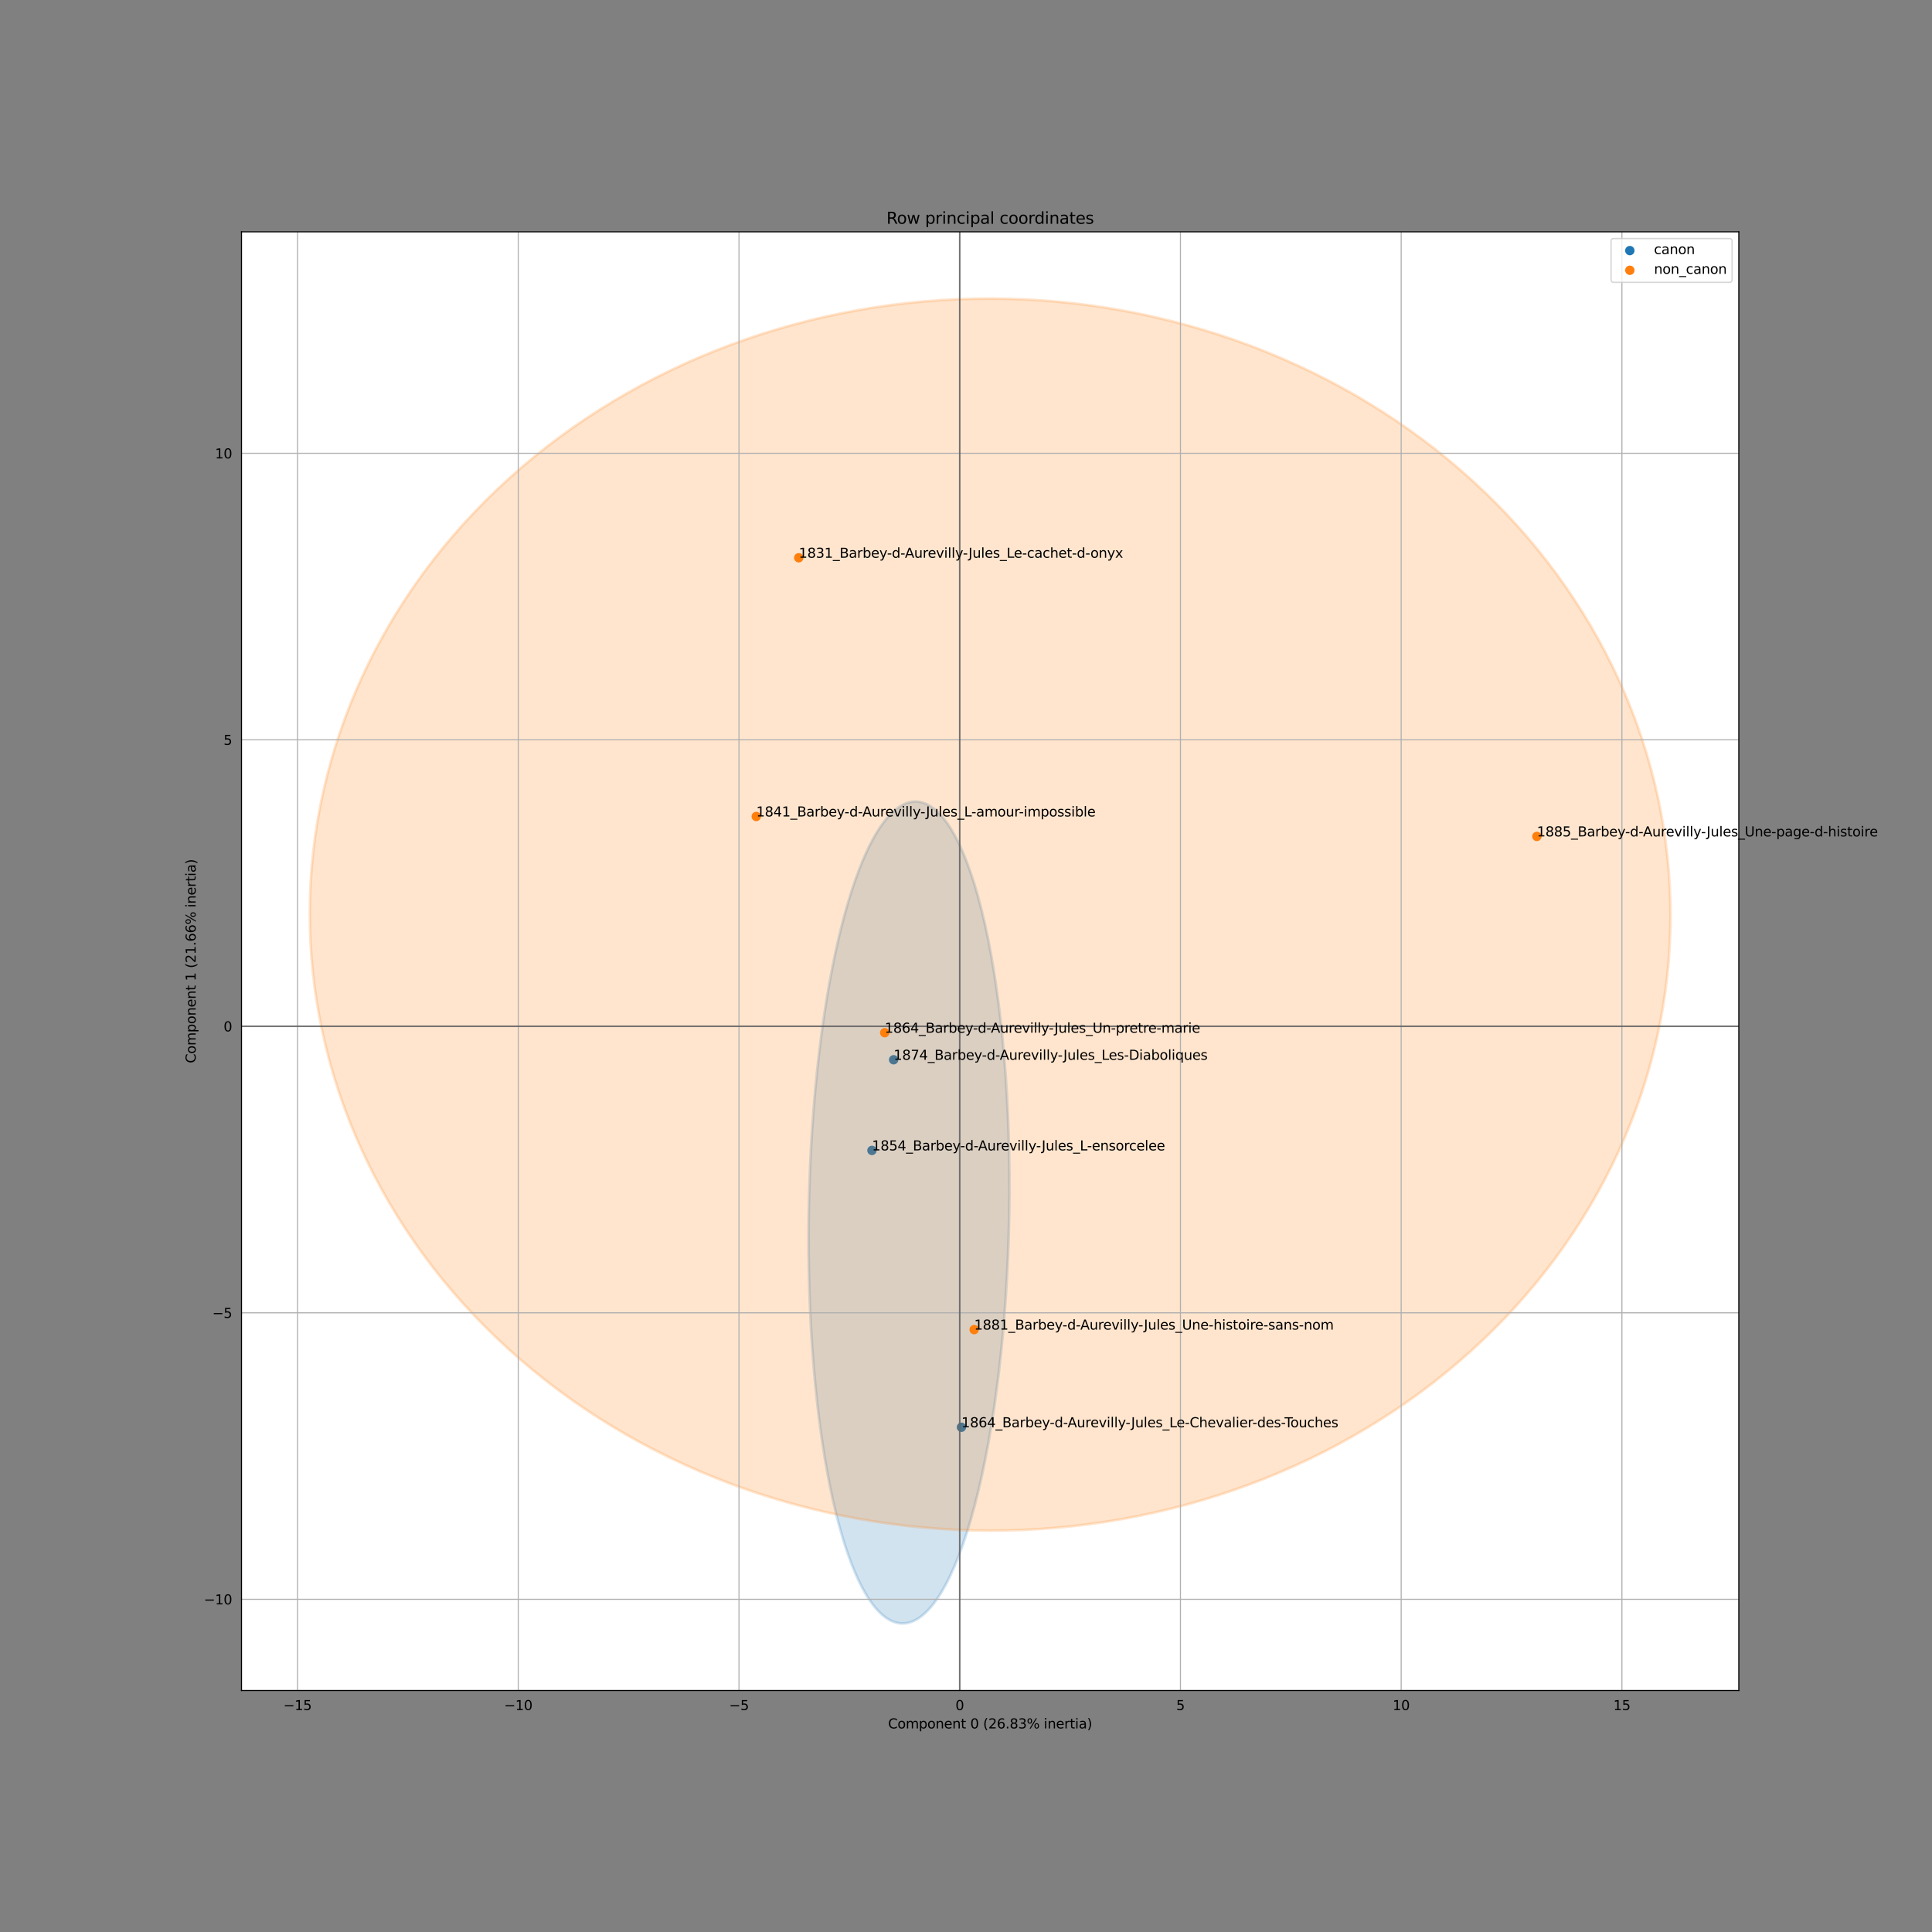 <?xml version="1.0" encoding="utf-8" standalone="no"?>
<!DOCTYPE svg PUBLIC "-//W3C//DTD SVG 1.1//EN"
  "http://www.w3.org/Graphics/SVG/1.1/DTD/svg11.dtd">
<svg xmlns:xlink="http://www.w3.org/1999/xlink" width="1440pt" height="1440pt" viewBox="0 0 1440 1440" xmlns="http://www.w3.org/2000/svg" version="1.1">
 <rect x="0" y="0" width="1440" height="1440" fill="#808080" stroke="none"/>
 <defs>
  <style type="text/css">*{stroke-linejoin: round; stroke-linecap: butt}</style>
 </defs>
 <g id="figure_1">
  <g id="patch_1">
   <path d="M 0 1440 
L 1440 1440 
L 1440 0 
L 0 0 
L 0 1440 
z
" style="fill: none"/>
  </g>
  <g id="axes_1">
   <g id="patch_2">
    <path d="M 180 1260 
L 1296 1260 
L 1296 172.8 
L 180 172.8 
z
" style="fill: #ffffff"/>
   </g>
   <g id="PathCollection_1">
    <defs>
     <path id="me3f68c3629" d="M 0 3 
C 0.796 3 1.559 2.684 2.121 2.121 
C 2.684 1.559 3 0.796 3 0 
C 3 -0.796 2.684 -1.559 2.121 -2.121 
C 1.559 -2.684 0.796 -3 0 -3 
C -0.796 -3 -1.559 -2.684 -2.121 -2.121 
C -2.684 -1.559 -3 -0.796 -3 0 
C -3 0.796 -2.684 1.559 -2.121 2.121 
C -1.559 2.684 -0.796 3 0 3 
z
" style="stroke: #1f77b4"/>
    </defs>
    <g clip-path="url(#p5970fc80a0)">
     <use xlink:href="#me3f68c3629" x="716.589" y="1063.79" style="fill: #1f77b4; stroke: #1f77b4"/>
     <use xlink:href="#me3f68c3629" x="649.901" y="857.461" style="fill: #1f77b4; stroke: #1f77b4"/>
     <use xlink:href="#me3f68c3629" x="666.056" y="789.884" style="fill: #1f77b4; stroke: #1f77b4"/>
    </g>
   </g>
   <g id="patch_3">
    <path d="M 672.197 1210.002 
C 692.001 1210.582 711.557 1178.865 726.559 1121.837 
C 741.56 1064.808 750.781 987.125 752.192 905.896 
C 753.602 824.667 747.087 746.523 734.081 688.676 
C 721.074 630.828 702.638 598 682.834 597.421 
C 663.029 596.841 643.473 628.558 628.472 685.586 
C 613.47 742.614 604.249 820.298 602.838 901.527 
C 601.428 982.756 607.943 1060.9 620.95 1118.747 
C 633.956 1176.595 652.392 1209.423 672.197 1210.002 
z
" clip-path="url(#p5970fc80a0)" style="fill: #1f77b4; opacity: 0.2; stroke: #1f77b4; stroke-width: 2; stroke-linejoin: miter"/>
   </g>
   <g id="PathCollection_2">
    <defs>
     <path id="m223d1b4b76" d="M 0 3 
C 0.796 3 1.559 2.684 2.121 2.121 
C 2.684 1.559 3 0.796 3 0 
C 3 -0.796 2.684 -1.559 2.121 -2.121 
C 1.559 -2.684 0.796 -3 0 -3 
C -0.796 -3 -1.559 -2.684 -2.121 -2.121 
C -2.684 -1.559 -3 -0.796 -3 0 
C -3 0.796 -2.684 1.559 -2.121 2.121 
C -1.559 2.684 -0.796 3 0 3 
z
" style="stroke: #ff7f0e"/>
    </defs>
    <g clip-path="url(#p5970fc80a0)">
     <use xlink:href="#m223d1b4b76" x="563.663" y="608.558" style="fill: #ff7f0e; stroke: #ff7f0e"/>
     <use xlink:href="#m223d1b4b76" x="726.087" y="991.011" style="fill: #ff7f0e; stroke: #ff7f0e"/>
     <use xlink:href="#m223d1b4b76" x="1145.501" y="623.417" style="fill: #ff7f0e; stroke: #ff7f0e"/>
     <use xlink:href="#m223d1b4b76" x="659.409" y="769.728" style="fill: #ff7f0e; stroke: #ff7f0e"/>
     <use xlink:href="#m223d1b4b76" x="595.339" y="415.719" style="fill: #ff7f0e; stroke: #ff7f0e"/>
    </g>
   </g>
   <g id="patch_4">
    <path d="M 737.332 1140.825 
C 871.815 1141.155 1000.879 1093.094 1096.098 1007.226 
C 1191.318 921.358 1244.918 804.695 1245.096 682.93 
C 1245.273 561.165 1192.012 444.239 1097.043 357.905 
C 1002.074 271.571 873.151 222.877 738.668 222.548 
C 604.185 222.218 475.121 270.28 379.902 356.148 
C 284.682 442.015 231.082 558.679 230.904 680.444 
C 230.727 802.209 283.988 919.134 378.957 1005.468 
C 473.926 1091.802 602.849 1140.496 737.332 1140.825 
z
" clip-path="url(#p5970fc80a0)" style="fill: #ff7f0e; opacity: 0.2; stroke: #ff7f0e; stroke-width: 2; stroke-linejoin: miter"/>
   </g>
   <g id="matplotlib.axis_1">
    <g id="xtick_1">
     <g id="line2d_1">
      <path d="M 221.759 1260 
L 221.759 172.8 
" clip-path="url(#p5970fc80a0)" style="fill: none; stroke: #b0b0b0; stroke-width: 0.8; stroke-linecap: square"/>
     </g>
     <g id="text_1">
      <!-- −15 -->
      <g transform="translate(211.206 1274.598)scale(0.1 -0.1)">
       <defs>
        <path id="DejaVuSans-2212" d="M 678 2272 
L 4684 2272 
L 4684 1741 
L 678 1741 
L 678 2272 
z
" transform="scale(0.016)"/>
        <path id="DejaVuSans-31" d="M 794 531 
L 1825 531 
L 1825 4091 
L 703 3866 
L 703 4441 
L 1819 4666 
L 2450 4666 
L 2450 531 
L 3481 531 
L 3481 0 
L 794 0 
L 794 531 
z
" transform="scale(0.016)"/>
        <path id="DejaVuSans-35" d="M 691 4666 
L 3169 4666 
L 3169 4134 
L 1269 4134 
L 1269 2991 
Q 1406 3038 1543 3061 
Q 1681 3084 1819 3084 
Q 2600 3084 3056 2656 
Q 3513 2228 3513 1497 
Q 3513 744 3044 326 
Q 2575 -91 1722 -91 
Q 1428 -91 1123 -41 
Q 819 9 494 109 
L 494 744 
Q 775 591 1075 516 
Q 1375 441 1709 441 
Q 2250 441 2565 725 
Q 2881 1009 2881 1497 
Q 2881 1984 2565 2268 
Q 2250 2553 1709 2553 
Q 1456 2553 1204 2497 
Q 953 2441 691 2322 
L 691 4666 
z
" transform="scale(0.016)"/>
       </defs>
       <use xlink:href="#DejaVuSans-2212"/>
       <use xlink:href="#DejaVuSans-31" x="83.789"/>
       <use xlink:href="#DejaVuSans-35" x="147.412"/>
      </g>
     </g>
    </g>
    <g id="xtick_2">
     <g id="line2d_2">
      <path d="M 386.278 1260 
L 386.278 172.8 
" clip-path="url(#p5970fc80a0)" style="fill: none; stroke: #b0b0b0; stroke-width: 0.8; stroke-linecap: square"/>
     </g>
     <g id="text_2">
      <!-- −10 -->
      <g transform="translate(375.726 1274.598)scale(0.1 -0.1)">
       <defs>
        <path id="DejaVuSans-30" d="M 2034 4250 
Q 1547 4250 1301 3770 
Q 1056 3291 1056 2328 
Q 1056 1369 1301 889 
Q 1547 409 2034 409 
Q 2525 409 2770 889 
Q 3016 1369 3016 2328 
Q 3016 3291 2770 3770 
Q 2525 4250 2034 4250 
z
M 2034 4750 
Q 2819 4750 3233 4129 
Q 3647 3509 3647 2328 
Q 3647 1150 3233 529 
Q 2819 -91 2034 -91 
Q 1250 -91 836 529 
Q 422 1150 422 2328 
Q 422 3509 836 4129 
Q 1250 4750 2034 4750 
z
" transform="scale(0.016)"/>
       </defs>
       <use xlink:href="#DejaVuSans-2212"/>
       <use xlink:href="#DejaVuSans-31" x="83.789"/>
       <use xlink:href="#DejaVuSans-30" x="147.412"/>
      </g>
     </g>
    </g>
    <g id="xtick_3">
     <g id="line2d_3">
      <path d="M 550.798 1260 
L 550.798 172.8 
" clip-path="url(#p5970fc80a0)" style="fill: none; stroke: #b0b0b0; stroke-width: 0.8; stroke-linecap: square"/>
     </g>
     <g id="text_3">
      <!-- −5 -->
      <g transform="translate(543.427 1274.598)scale(0.1 -0.1)">
       <use xlink:href="#DejaVuSans-2212"/>
       <use xlink:href="#DejaVuSans-35" x="83.789"/>
      </g>
     </g>
    </g>
    <g id="xtick_4">
     <g id="line2d_4">
      <path d="M 715.318 1260 
L 715.318 172.8 
" clip-path="url(#p5970fc80a0)" style="fill: none; stroke: #b0b0b0; stroke-width: 0.8; stroke-linecap: square"/>
     </g>
     <g id="text_4">
      <!-- 0 -->
      <g transform="translate(712.137 1274.598)scale(0.1 -0.1)">
       <use xlink:href="#DejaVuSans-30"/>
      </g>
     </g>
    </g>
    <g id="xtick_5">
     <g id="line2d_5">
      <path d="M 879.838 1260 
L 879.838 172.8 
" clip-path="url(#p5970fc80a0)" style="fill: none; stroke: #b0b0b0; stroke-width: 0.8; stroke-linecap: square"/>
     </g>
     <g id="text_5">
      <!-- 5 -->
      <g transform="translate(876.657 1274.598)scale(0.1 -0.1)">
       <use xlink:href="#DejaVuSans-35"/>
      </g>
     </g>
    </g>
    <g id="xtick_6">
     <g id="line2d_6">
      <path d="M 1044.358 1260 
L 1044.358 172.8 
" clip-path="url(#p5970fc80a0)" style="fill: none; stroke: #b0b0b0; stroke-width: 0.8; stroke-linecap: square"/>
     </g>
     <g id="text_6">
      <!-- 10 -->
      <g transform="translate(1037.995 1274.598)scale(0.1 -0.1)">
       <use xlink:href="#DejaVuSans-31"/>
       <use xlink:href="#DejaVuSans-30" x="63.623"/>
      </g>
     </g>
    </g>
    <g id="xtick_7">
     <g id="line2d_7">
      <path d="M 1208.878 1260 
L 1208.878 172.8 
" clip-path="url(#p5970fc80a0)" style="fill: none; stroke: #b0b0b0; stroke-width: 0.8; stroke-linecap: square"/>
     </g>
     <g id="text_7">
      <!-- 15 -->
      <g transform="translate(1202.515 1274.598)scale(0.1 -0.1)">
       <use xlink:href="#DejaVuSans-31"/>
       <use xlink:href="#DejaVuSans-35" x="63.623"/>
      </g>
     </g>
    </g>
    <g id="text_8">
     <!-- Component 0 (26.83% inertia) -->
     <g transform="translate(661.953 1288.277)scale(0.1 -0.1)">
      <defs>
       <path id="DejaVuSans-43" d="M 4122 4306 
L 4122 3641 
Q 3803 3938 3442 4084 
Q 3081 4231 2675 4231 
Q 1875 4231 1450 3742 
Q 1025 3253 1025 2328 
Q 1025 1406 1450 917 
Q 1875 428 2675 428 
Q 3081 428 3442 575 
Q 3803 722 4122 1019 
L 4122 359 
Q 3791 134 3420 21 
Q 3050 -91 2638 -91 
Q 1578 -91 968 557 
Q 359 1206 359 2328 
Q 359 3453 968 4101 
Q 1578 4750 2638 4750 
Q 3056 4750 3426 4639 
Q 3797 4528 4122 4306 
z
" transform="scale(0.016)"/>
       <path id="DejaVuSans-6f" d="M 1959 3097 
Q 1497 3097 1228 2736 
Q 959 2375 959 1747 
Q 959 1119 1226 758 
Q 1494 397 1959 397 
Q 2419 397 2687 759 
Q 2956 1122 2956 1747 
Q 2956 2369 2687 2733 
Q 2419 3097 1959 3097 
z
M 1959 3584 
Q 2709 3584 3137 3096 
Q 3566 2609 3566 1747 
Q 3566 888 3137 398 
Q 2709 -91 1959 -91 
Q 1206 -91 779 398 
Q 353 888 353 1747 
Q 353 2609 779 3096 
Q 1206 3584 1959 3584 
z
" transform="scale(0.016)"/>
       <path id="DejaVuSans-6d" d="M 3328 2828 
Q 3544 3216 3844 3400 
Q 4144 3584 4550 3584 
Q 5097 3584 5394 3201 
Q 5691 2819 5691 2113 
L 5691 0 
L 5113 0 
L 5113 2094 
Q 5113 2597 4934 2840 
Q 4756 3084 4391 3084 
Q 3944 3084 3684 2787 
Q 3425 2491 3425 1978 
L 3425 0 
L 2847 0 
L 2847 2094 
Q 2847 2600 2669 2842 
Q 2491 3084 2119 3084 
Q 1678 3084 1418 2786 
Q 1159 2488 1159 1978 
L 1159 0 
L 581 0 
L 581 3500 
L 1159 3500 
L 1159 2956 
Q 1356 3278 1631 3431 
Q 1906 3584 2284 3584 
Q 2666 3584 2933 3390 
Q 3200 3197 3328 2828 
z
" transform="scale(0.016)"/>
       <path id="DejaVuSans-70" d="M 1159 525 
L 1159 -1331 
L 581 -1331 
L 581 3500 
L 1159 3500 
L 1159 2969 
Q 1341 3281 1617 3432 
Q 1894 3584 2278 3584 
Q 2916 3584 3314 3078 
Q 3713 2572 3713 1747 
Q 3713 922 3314 415 
Q 2916 -91 2278 -91 
Q 1894 -91 1617 61 
Q 1341 213 1159 525 
z
M 3116 1747 
Q 3116 2381 2855 2742 
Q 2594 3103 2138 3103 
Q 1681 3103 1420 2742 
Q 1159 2381 1159 1747 
Q 1159 1113 1420 752 
Q 1681 391 2138 391 
Q 2594 391 2855 752 
Q 3116 1113 3116 1747 
z
" transform="scale(0.016)"/>
       <path id="DejaVuSans-6e" d="M 3513 2113 
L 3513 0 
L 2938 0 
L 2938 2094 
Q 2938 2591 2744 2837 
Q 2550 3084 2163 3084 
Q 1697 3084 1428 2787 
Q 1159 2491 1159 1978 
L 1159 0 
L 581 0 
L 581 3500 
L 1159 3500 
L 1159 2956 
Q 1366 3272 1645 3428 
Q 1925 3584 2291 3584 
Q 2894 3584 3203 3211 
Q 3513 2838 3513 2113 
z
" transform="scale(0.016)"/>
       <path id="DejaVuSans-65" d="M 3597 1894 
L 3597 1613 
L 953 1613 
Q 991 1019 1311 708 
Q 1631 397 2203 397 
Q 2534 397 2845 478 
Q 3156 559 3463 722 
L 3463 178 
Q 3153 47 2828 -22 
Q 2503 -91 2169 -91 
Q 1331 -91 842 396 
Q 353 884 353 1716 
Q 353 2575 817 3079 
Q 1281 3584 2069 3584 
Q 2775 3584 3186 3129 
Q 3597 2675 3597 1894 
z
M 3022 2063 
Q 3016 2534 2758 2815 
Q 2500 3097 2075 3097 
Q 1594 3097 1305 2825 
Q 1016 2553 972 2059 
L 3022 2063 
z
" transform="scale(0.016)"/>
       <path id="DejaVuSans-74" d="M 1172 4494 
L 1172 3500 
L 2356 3500 
L 2356 3053 
L 1172 3053 
L 1172 1153 
Q 1172 725 1289 603 
Q 1406 481 1766 481 
L 2356 481 
L 2356 0 
L 1766 0 
Q 1100 0 847 248 
Q 594 497 594 1153 
L 594 3053 
L 172 3053 
L 172 3500 
L 594 3500 
L 594 4494 
L 1172 4494 
z
" transform="scale(0.016)"/>
       <path id="DejaVuSans-20" transform="scale(0.016)"/>
       <path id="DejaVuSans-28" d="M 1984 4856 
Q 1566 4138 1362 3434 
Q 1159 2731 1159 2009 
Q 1159 1288 1364 580 
Q 1569 -128 1984 -844 
L 1484 -844 
Q 1016 -109 783 600 
Q 550 1309 550 2009 
Q 550 2706 781 3412 
Q 1013 4119 1484 4856 
L 1984 4856 
z
" transform="scale(0.016)"/>
       <path id="DejaVuSans-32" d="M 1228 531 
L 3431 531 
L 3431 0 
L 469 0 
L 469 531 
Q 828 903 1448 1529 
Q 2069 2156 2228 2338 
Q 2531 2678 2651 2914 
Q 2772 3150 2772 3378 
Q 2772 3750 2511 3984 
Q 2250 4219 1831 4219 
Q 1534 4219 1204 4116 
Q 875 4013 500 3803 
L 500 4441 
Q 881 4594 1212 4672 
Q 1544 4750 1819 4750 
Q 2544 4750 2975 4387 
Q 3406 4025 3406 3419 
Q 3406 3131 3298 2873 
Q 3191 2616 2906 2266 
Q 2828 2175 2409 1742 
Q 1991 1309 1228 531 
z
" transform="scale(0.016)"/>
       <path id="DejaVuSans-36" d="M 2113 2584 
Q 1688 2584 1439 2293 
Q 1191 2003 1191 1497 
Q 1191 994 1439 701 
Q 1688 409 2113 409 
Q 2538 409 2786 701 
Q 3034 994 3034 1497 
Q 3034 2003 2786 2293 
Q 2538 2584 2113 2584 
z
M 3366 4563 
L 3366 3988 
Q 3128 4100 2886 4159 
Q 2644 4219 2406 4219 
Q 1781 4219 1451 3797 
Q 1122 3375 1075 2522 
Q 1259 2794 1537 2939 
Q 1816 3084 2150 3084 
Q 2853 3084 3261 2657 
Q 3669 2231 3669 1497 
Q 3669 778 3244 343 
Q 2819 -91 2113 -91 
Q 1303 -91 875 529 
Q 447 1150 447 2328 
Q 447 3434 972 4092 
Q 1497 4750 2381 4750 
Q 2619 4750 2861 4703 
Q 3103 4656 3366 4563 
z
" transform="scale(0.016)"/>
       <path id="DejaVuSans-2e" d="M 684 794 
L 1344 794 
L 1344 0 
L 684 0 
L 684 794 
z
" transform="scale(0.016)"/>
       <path id="DejaVuSans-38" d="M 2034 2216 
Q 1584 2216 1326 1975 
Q 1069 1734 1069 1313 
Q 1069 891 1326 650 
Q 1584 409 2034 409 
Q 2484 409 2743 651 
Q 3003 894 3003 1313 
Q 3003 1734 2745 1975 
Q 2488 2216 2034 2216 
z
M 1403 2484 
Q 997 2584 770 2862 
Q 544 3141 544 3541 
Q 544 4100 942 4425 
Q 1341 4750 2034 4750 
Q 2731 4750 3128 4425 
Q 3525 4100 3525 3541 
Q 3525 3141 3298 2862 
Q 3072 2584 2669 2484 
Q 3125 2378 3379 2068 
Q 3634 1759 3634 1313 
Q 3634 634 3220 271 
Q 2806 -91 2034 -91 
Q 1263 -91 848 271 
Q 434 634 434 1313 
Q 434 1759 690 2068 
Q 947 2378 1403 2484 
z
M 1172 3481 
Q 1172 3119 1398 2916 
Q 1625 2713 2034 2713 
Q 2441 2713 2670 2916 
Q 2900 3119 2900 3481 
Q 2900 3844 2670 4047 
Q 2441 4250 2034 4250 
Q 1625 4250 1398 4047 
Q 1172 3844 1172 3481 
z
" transform="scale(0.016)"/>
       <path id="DejaVuSans-33" d="M 2597 2516 
Q 3050 2419 3304 2112 
Q 3559 1806 3559 1356 
Q 3559 666 3084 287 
Q 2609 -91 1734 -91 
Q 1441 -91 1130 -33 
Q 819 25 488 141 
L 488 750 
Q 750 597 1062 519 
Q 1375 441 1716 441 
Q 2309 441 2620 675 
Q 2931 909 2931 1356 
Q 2931 1769 2642 2001 
Q 2353 2234 1838 2234 
L 1294 2234 
L 1294 2753 
L 1863 2753 
Q 2328 2753 2575 2939 
Q 2822 3125 2822 3475 
Q 2822 3834 2567 4026 
Q 2313 4219 1838 4219 
Q 1578 4219 1281 4162 
Q 984 4106 628 3988 
L 628 4550 
Q 988 4650 1302 4700 
Q 1616 4750 1894 4750 
Q 2613 4750 3031 4423 
Q 3450 4097 3450 3541 
Q 3450 3153 3228 2886 
Q 3006 2619 2597 2516 
z
" transform="scale(0.016)"/>
       <path id="DejaVuSans-25" d="M 4653 2053 
Q 4381 2053 4226 1822 
Q 4072 1591 4072 1178 
Q 4072 772 4226 539 
Q 4381 306 4653 306 
Q 4919 306 5073 539 
Q 5228 772 5228 1178 
Q 5228 1588 5073 1820 
Q 4919 2053 4653 2053 
z
M 4653 2450 
Q 5147 2450 5437 2106 
Q 5728 1763 5728 1178 
Q 5728 594 5436 251 
Q 5144 -91 4653 -91 
Q 4153 -91 3862 251 
Q 3572 594 3572 1178 
Q 3572 1766 3864 2108 
Q 4156 2450 4653 2450 
z
M 1428 4353 
Q 1159 4353 1004 4120 
Q 850 3888 850 3481 
Q 850 3069 1003 2837 
Q 1156 2606 1428 2606 
Q 1700 2606 1854 2837 
Q 2009 3069 2009 3481 
Q 2009 3884 1853 4118 
Q 1697 4353 1428 4353 
z
M 4250 4750 
L 4750 4750 
L 1831 -91 
L 1331 -91 
L 4250 4750 
z
M 1428 4750 
Q 1922 4750 2215 4408 
Q 2509 4066 2509 3481 
Q 2509 2891 2217 2550 
Q 1925 2209 1428 2209 
Q 931 2209 642 2551 
Q 353 2894 353 3481 
Q 353 4063 643 4406 
Q 934 4750 1428 4750 
z
" transform="scale(0.016)"/>
       <path id="DejaVuSans-69" d="M 603 3500 
L 1178 3500 
L 1178 0 
L 603 0 
L 603 3500 
z
M 603 4863 
L 1178 4863 
L 1178 4134 
L 603 4134 
L 603 4863 
z
" transform="scale(0.016)"/>
       <path id="DejaVuSans-72" d="M 2631 2963 
Q 2534 3019 2420 3045 
Q 2306 3072 2169 3072 
Q 1681 3072 1420 2755 
Q 1159 2438 1159 1844 
L 1159 0 
L 581 0 
L 581 3500 
L 1159 3500 
L 1159 2956 
Q 1341 3275 1631 3429 
Q 1922 3584 2338 3584 
Q 2397 3584 2469 3576 
Q 2541 3569 2628 3553 
L 2631 2963 
z
" transform="scale(0.016)"/>
       <path id="DejaVuSans-61" d="M 2194 1759 
Q 1497 1759 1228 1600 
Q 959 1441 959 1056 
Q 959 750 1161 570 
Q 1363 391 1709 391 
Q 2188 391 2477 730 
Q 2766 1069 2766 1631 
L 2766 1759 
L 2194 1759 
z
M 3341 1997 
L 3341 0 
L 2766 0 
L 2766 531 
Q 2569 213 2275 61 
Q 1981 -91 1556 -91 
Q 1019 -91 701 211 
Q 384 513 384 1019 
Q 384 1609 779 1909 
Q 1175 2209 1959 2209 
L 2766 2209 
L 2766 2266 
Q 2766 2663 2505 2880 
Q 2244 3097 1772 3097 
Q 1472 3097 1187 3025 
Q 903 2953 641 2809 
L 641 3341 
Q 956 3463 1253 3523 
Q 1550 3584 1831 3584 
Q 2591 3584 2966 3190 
Q 3341 2797 3341 1997 
z
" transform="scale(0.016)"/>
       <path id="DejaVuSans-29" d="M 513 4856 
L 1013 4856 
Q 1481 4119 1714 3412 
Q 1947 2706 1947 2009 
Q 1947 1309 1714 600 
Q 1481 -109 1013 -844 
L 513 -844 
Q 928 -128 1133 580 
Q 1338 1288 1338 2009 
Q 1338 2731 1133 3434 
Q 928 4138 513 4856 
z
" transform="scale(0.016)"/>
      </defs>
      <use xlink:href="#DejaVuSans-43"/>
      <use xlink:href="#DejaVuSans-6f" x="69.824"/>
      <use xlink:href="#DejaVuSans-6d" x="131.006"/>
      <use xlink:href="#DejaVuSans-70" x="228.418"/>
      <use xlink:href="#DejaVuSans-6f" x="291.895"/>
      <use xlink:href="#DejaVuSans-6e" x="353.076"/>
      <use xlink:href="#DejaVuSans-65" x="416.455"/>
      <use xlink:href="#DejaVuSans-6e" x="477.979"/>
      <use xlink:href="#DejaVuSans-74" x="541.357"/>
      <use xlink:href="#DejaVuSans-20" x="580.566"/>
      <use xlink:href="#DejaVuSans-30" x="612.354"/>
      <use xlink:href="#DejaVuSans-20" x="675.977"/>
      <use xlink:href="#DejaVuSans-28" x="707.764"/>
      <use xlink:href="#DejaVuSans-32" x="746.777"/>
      <use xlink:href="#DejaVuSans-36" x="810.4"/>
      <use xlink:href="#DejaVuSans-2e" x="874.023"/>
      <use xlink:href="#DejaVuSans-38" x="905.811"/>
      <use xlink:href="#DejaVuSans-33" x="969.434"/>
      <use xlink:href="#DejaVuSans-25" x="1033.057"/>
      <use xlink:href="#DejaVuSans-20" x="1128.076"/>
      <use xlink:href="#DejaVuSans-69" x="1159.863"/>
      <use xlink:href="#DejaVuSans-6e" x="1187.646"/>
      <use xlink:href="#DejaVuSans-65" x="1251.025"/>
      <use xlink:href="#DejaVuSans-72" x="1312.549"/>
      <use xlink:href="#DejaVuSans-74" x="1353.662"/>
      <use xlink:href="#DejaVuSans-69" x="1392.871"/>
      <use xlink:href="#DejaVuSans-61" x="1420.654"/>
      <use xlink:href="#DejaVuSans-29" x="1481.934"/>
     </g>
    </g>
   </g>
   <g id="matplotlib.axis_2">
    <g id="ytick_1">
     <g id="line2d_8">
      <path d="M 180 1192.02 
L 1296 1192.02 
" clip-path="url(#p5970fc80a0)" style="fill: none; stroke: #b0b0b0; stroke-width: 0.8; stroke-linecap: square"/>
     </g>
     <g id="text_9">
      <!-- −10 -->
      <g transform="translate(151.895 1195.82)scale(0.1 -0.1)">
       <use xlink:href="#DejaVuSans-2212"/>
       <use xlink:href="#DejaVuSans-31" x="83.789"/>
       <use xlink:href="#DejaVuSans-30" x="147.412"/>
      </g>
     </g>
    </g>
    <g id="ytick_2">
     <g id="line2d_9">
      <path d="M 180 978.483 
L 1296 978.483 
" clip-path="url(#p5970fc80a0)" style="fill: none; stroke: #b0b0b0; stroke-width: 0.8; stroke-linecap: square"/>
     </g>
     <g id="text_10">
      <!-- −5 -->
      <g transform="translate(158.258 982.282)scale(0.1 -0.1)">
       <use xlink:href="#DejaVuSans-2212"/>
       <use xlink:href="#DejaVuSans-35" x="83.789"/>
      </g>
     </g>
    </g>
    <g id="ytick_3">
     <g id="line2d_10">
      <path d="M 180 764.946 
L 1296 764.946 
" clip-path="url(#p5970fc80a0)" style="fill: none; stroke: #b0b0b0; stroke-width: 0.8; stroke-linecap: square"/>
     </g>
     <g id="text_11">
      <!-- 0 -->
      <g transform="translate(166.637 768.745)scale(0.1 -0.1)">
       <use xlink:href="#DejaVuSans-30"/>
      </g>
     </g>
    </g>
    <g id="ytick_4">
     <g id="line2d_11">
      <path d="M 180 551.409 
L 1296 551.409 
" clip-path="url(#p5970fc80a0)" style="fill: none; stroke: #b0b0b0; stroke-width: 0.8; stroke-linecap: square"/>
     </g>
     <g id="text_12">
      <!-- 5 -->
      <g transform="translate(166.637 555.208)scale(0.1 -0.1)">
       <use xlink:href="#DejaVuSans-35"/>
      </g>
     </g>
    </g>
    <g id="ytick_5">
     <g id="line2d_12">
      <path d="M 180 337.871 
L 1296 337.871 
" clip-path="url(#p5970fc80a0)" style="fill: none; stroke: #b0b0b0; stroke-width: 0.8; stroke-linecap: square"/>
     </g>
     <g id="text_13">
      <!-- 10 -->
      <g transform="translate(160.275 341.671)scale(0.1 -0.1)">
       <use xlink:href="#DejaVuSans-31"/>
       <use xlink:href="#DejaVuSans-30" x="63.623"/>
      </g>
     </g>
    </g>
    <g id="text_14">
     <!-- Component 1 (21.66% inertia) -->
     <g transform="translate(145.816 792.447)rotate(-90)scale(0.1 -0.1)">
      <use xlink:href="#DejaVuSans-43"/>
      <use xlink:href="#DejaVuSans-6f" x="69.824"/>
      <use xlink:href="#DejaVuSans-6d" x="131.006"/>
      <use xlink:href="#DejaVuSans-70" x="228.418"/>
      <use xlink:href="#DejaVuSans-6f" x="291.895"/>
      <use xlink:href="#DejaVuSans-6e" x="353.076"/>
      <use xlink:href="#DejaVuSans-65" x="416.455"/>
      <use xlink:href="#DejaVuSans-6e" x="477.979"/>
      <use xlink:href="#DejaVuSans-74" x="541.357"/>
      <use xlink:href="#DejaVuSans-20" x="580.566"/>
      <use xlink:href="#DejaVuSans-31" x="612.354"/>
      <use xlink:href="#DejaVuSans-20" x="675.977"/>
      <use xlink:href="#DejaVuSans-28" x="707.764"/>
      <use xlink:href="#DejaVuSans-32" x="746.777"/>
      <use xlink:href="#DejaVuSans-31" x="810.4"/>
      <use xlink:href="#DejaVuSans-2e" x="874.023"/>
      <use xlink:href="#DejaVuSans-36" x="905.811"/>
      <use xlink:href="#DejaVuSans-36" x="969.434"/>
      <use xlink:href="#DejaVuSans-25" x="1033.057"/>
      <use xlink:href="#DejaVuSans-20" x="1128.076"/>
      <use xlink:href="#DejaVuSans-69" x="1159.863"/>
      <use xlink:href="#DejaVuSans-6e" x="1187.646"/>
      <use xlink:href="#DejaVuSans-65" x="1251.025"/>
      <use xlink:href="#DejaVuSans-72" x="1312.549"/>
      <use xlink:href="#DejaVuSans-74" x="1353.662"/>
      <use xlink:href="#DejaVuSans-69" x="1392.871"/>
      <use xlink:href="#DejaVuSans-61" x="1420.654"/>
      <use xlink:href="#DejaVuSans-29" x="1481.934"/>
     </g>
    </g>
   </g>
   <g id="line2d_13">
    <path d="M 180 764.946 
L 1296 764.946 
" clip-path="url(#p5970fc80a0)" style="fill: none; stroke: #404040; stroke-opacity: 0.6; stroke-width: 1.2; stroke-linecap: square"/>
   </g>
   <g id="line2d_14">
    <path d="M 715.318 1260 
L 715.318 172.8 
" clip-path="url(#p5970fc80a0)" style="fill: none; stroke: #404040; stroke-opacity: 0.6; stroke-width: 1.2; stroke-linecap: square"/>
   </g>
   <g id="patch_5">
    <path d="M 180 1260 
L 180 172.8 
" style="fill: none; stroke: #000000; stroke-width: 0.8; stroke-linejoin: miter; stroke-linecap: square"/>
   </g>
   <g id="patch_6">
    <path d="M 1296 1260 
L 1296 172.8 
" style="fill: none; stroke: #000000; stroke-width: 0.8; stroke-linejoin: miter; stroke-linecap: square"/>
   </g>
   <g id="patch_7">
    <path d="M 180 1260 
L 1296 1260 
" style="fill: none; stroke: #000000; stroke-width: 0.8; stroke-linejoin: miter; stroke-linecap: square"/>
   </g>
   <g id="patch_8">
    <path d="M 180 172.8 
L 1296 172.8 
" style="fill: none; stroke: #000000; stroke-width: 0.8; stroke-linejoin: miter; stroke-linecap: square"/>
   </g>
   <g id="text_15">
    <!-- 1841_Barbey-d-Aurevilly-Jules_L-amour-impossible -->
    <g transform="translate(563.663 608.558)scale(0.1 -0.1)">
     <defs>
      <path id="DejaVuSans-34" d="M 2419 4116 
L 825 1625 
L 2419 1625 
L 2419 4116 
z
M 2253 4666 
L 3047 4666 
L 3047 1625 
L 3713 1625 
L 3713 1100 
L 3047 1100 
L 3047 0 
L 2419 0 
L 2419 1100 
L 313 1100 
L 313 1709 
L 2253 4666 
z
" transform="scale(0.016)"/>
      <path id="DejaVuSans-5f" d="M 3263 -1063 
L 3263 -1509 
L -63 -1509 
L -63 -1063 
L 3263 -1063 
z
" transform="scale(0.016)"/>
      <path id="DejaVuSans-42" d="M 1259 2228 
L 1259 519 
L 2272 519 
Q 2781 519 3026 730 
Q 3272 941 3272 1375 
Q 3272 1813 3026 2020 
Q 2781 2228 2272 2228 
L 1259 2228 
z
M 1259 4147 
L 1259 2741 
L 2194 2741 
Q 2656 2741 2882 2914 
Q 3109 3088 3109 3444 
Q 3109 3797 2882 3972 
Q 2656 4147 2194 4147 
L 1259 4147 
z
M 628 4666 
L 2241 4666 
Q 2963 4666 3353 4366 
Q 3744 4066 3744 3513 
Q 3744 3084 3544 2831 
Q 3344 2578 2956 2516 
Q 3422 2416 3680 2098 
Q 3938 1781 3938 1306 
Q 3938 681 3513 340 
Q 3088 0 2303 0 
L 628 0 
L 628 4666 
z
" transform="scale(0.016)"/>
      <path id="DejaVuSans-62" d="M 3116 1747 
Q 3116 2381 2855 2742 
Q 2594 3103 2138 3103 
Q 1681 3103 1420 2742 
Q 1159 2381 1159 1747 
Q 1159 1113 1420 752 
Q 1681 391 2138 391 
Q 2594 391 2855 752 
Q 3116 1113 3116 1747 
z
M 1159 2969 
Q 1341 3281 1617 3432 
Q 1894 3584 2278 3584 
Q 2916 3584 3314 3078 
Q 3713 2572 3713 1747 
Q 3713 922 3314 415 
Q 2916 -91 2278 -91 
Q 1894 -91 1617 61 
Q 1341 213 1159 525 
L 1159 0 
L 581 0 
L 581 4863 
L 1159 4863 
L 1159 2969 
z
" transform="scale(0.016)"/>
      <path id="DejaVuSans-79" d="M 2059 -325 
Q 1816 -950 1584 -1140 
Q 1353 -1331 966 -1331 
L 506 -1331 
L 506 -850 
L 844 -850 
Q 1081 -850 1212 -737 
Q 1344 -625 1503 -206 
L 1606 56 
L 191 3500 
L 800 3500 
L 1894 763 
L 2988 3500 
L 3597 3500 
L 2059 -325 
z
" transform="scale(0.016)"/>
      <path id="DejaVuSans-2d" d="M 313 2009 
L 1997 2009 
L 1997 1497 
L 313 1497 
L 313 2009 
z
" transform="scale(0.016)"/>
      <path id="DejaVuSans-64" d="M 2906 2969 
L 2906 4863 
L 3481 4863 
L 3481 0 
L 2906 0 
L 2906 525 
Q 2725 213 2448 61 
Q 2172 -91 1784 -91 
Q 1150 -91 751 415 
Q 353 922 353 1747 
Q 353 2572 751 3078 
Q 1150 3584 1784 3584 
Q 2172 3584 2448 3432 
Q 2725 3281 2906 2969 
z
M 947 1747 
Q 947 1113 1208 752 
Q 1469 391 1925 391 
Q 2381 391 2643 752 
Q 2906 1113 2906 1747 
Q 2906 2381 2643 2742 
Q 2381 3103 1925 3103 
Q 1469 3103 1208 2742 
Q 947 2381 947 1747 
z
" transform="scale(0.016)"/>
      <path id="DejaVuSans-41" d="M 2188 4044 
L 1331 1722 
L 3047 1722 
L 2188 4044 
z
M 1831 4666 
L 2547 4666 
L 4325 0 
L 3669 0 
L 3244 1197 
L 1141 1197 
L 716 0 
L 50 0 
L 1831 4666 
z
" transform="scale(0.016)"/>
      <path id="DejaVuSans-75" d="M 544 1381 
L 544 3500 
L 1119 3500 
L 1119 1403 
Q 1119 906 1312 657 
Q 1506 409 1894 409 
Q 2359 409 2629 706 
Q 2900 1003 2900 1516 
L 2900 3500 
L 3475 3500 
L 3475 0 
L 2900 0 
L 2900 538 
Q 2691 219 2414 64 
Q 2138 -91 1772 -91 
Q 1169 -91 856 284 
Q 544 659 544 1381 
z
M 1991 3584 
L 1991 3584 
z
" transform="scale(0.016)"/>
      <path id="DejaVuSans-76" d="M 191 3500 
L 800 3500 
L 1894 563 
L 2988 3500 
L 3597 3500 
L 2284 0 
L 1503 0 
L 191 3500 
z
" transform="scale(0.016)"/>
      <path id="DejaVuSans-6c" d="M 603 4863 
L 1178 4863 
L 1178 0 
L 603 0 
L 603 4863 
z
" transform="scale(0.016)"/>
      <path id="DejaVuSans-4a" d="M 628 4666 
L 1259 4666 
L 1259 325 
Q 1259 -519 939 -900 
Q 619 -1281 -91 -1281 
L -331 -1281 
L -331 -750 
L -134 -750 
Q 284 -750 456 -515 
Q 628 -281 628 325 
L 628 4666 
z
" transform="scale(0.016)"/>
      <path id="DejaVuSans-73" d="M 2834 3397 
L 2834 2853 
Q 2591 2978 2328 3040 
Q 2066 3103 1784 3103 
Q 1356 3103 1142 2972 
Q 928 2841 928 2578 
Q 928 2378 1081 2264 
Q 1234 2150 1697 2047 
L 1894 2003 
Q 2506 1872 2764 1633 
Q 3022 1394 3022 966 
Q 3022 478 2636 193 
Q 2250 -91 1575 -91 
Q 1294 -91 989 -36 
Q 684 19 347 128 
L 347 722 
Q 666 556 975 473 
Q 1284 391 1588 391 
Q 1994 391 2212 530 
Q 2431 669 2431 922 
Q 2431 1156 2273 1281 
Q 2116 1406 1581 1522 
L 1381 1569 
Q 847 1681 609 1914 
Q 372 2147 372 2553 
Q 372 3047 722 3315 
Q 1072 3584 1716 3584 
Q 2034 3584 2315 3537 
Q 2597 3491 2834 3397 
z
" transform="scale(0.016)"/>
      <path id="DejaVuSans-4c" d="M 628 4666 
L 1259 4666 
L 1259 531 
L 3531 531 
L 3531 0 
L 628 0 
L 628 4666 
z
" transform="scale(0.016)"/>
     </defs>
     <use xlink:href="#DejaVuSans-31"/>
     <use xlink:href="#DejaVuSans-38" x="63.623"/>
     <use xlink:href="#DejaVuSans-34" x="127.246"/>
     <use xlink:href="#DejaVuSans-31" x="190.869"/>
     <use xlink:href="#DejaVuSans-5f" x="254.492"/>
     <use xlink:href="#DejaVuSans-42" x="304.492"/>
     <use xlink:href="#DejaVuSans-61" x="373.096"/>
     <use xlink:href="#DejaVuSans-72" x="434.375"/>
     <use xlink:href="#DejaVuSans-62" x="475.488"/>
     <use xlink:href="#DejaVuSans-65" x="538.965"/>
     <use xlink:href="#DejaVuSans-79" x="600.488"/>
     <use xlink:href="#DejaVuSans-2d" x="657.918"/>
     <use xlink:href="#DejaVuSans-64" x="694.002"/>
     <use xlink:href="#DejaVuSans-2d" x="757.479"/>
     <use xlink:href="#DejaVuSans-41" x="791.312"/>
     <use xlink:href="#DejaVuSans-75" x="859.721"/>
     <use xlink:href="#DejaVuSans-72" x="923.1"/>
     <use xlink:href="#DejaVuSans-65" x="961.963"/>
     <use xlink:href="#DejaVuSans-76" x="1023.486"/>
     <use xlink:href="#DejaVuSans-69" x="1082.666"/>
     <use xlink:href="#DejaVuSans-6c" x="1110.449"/>
     <use xlink:href="#DejaVuSans-6c" x="1138.232"/>
     <use xlink:href="#DejaVuSans-79" x="1166.016"/>
     <use xlink:href="#DejaVuSans-2d" x="1223.445"/>
     <use xlink:href="#DejaVuSans-4a" x="1265.154"/>
     <use xlink:href="#DejaVuSans-75" x="1294.646"/>
     <use xlink:href="#DejaVuSans-6c" x="1358.025"/>
     <use xlink:href="#DejaVuSans-65" x="1385.809"/>
     <use xlink:href="#DejaVuSans-73" x="1447.332"/>
     <use xlink:href="#DejaVuSans-5f" x="1499.432"/>
     <use xlink:href="#DejaVuSans-4c" x="1549.432"/>
     <use xlink:href="#DejaVuSans-2d" x="1603.395"/>
     <use xlink:href="#DejaVuSans-61" x="1639.479"/>
     <use xlink:href="#DejaVuSans-6d" x="1700.758"/>
     <use xlink:href="#DejaVuSans-6f" x="1798.17"/>
     <use xlink:href="#DejaVuSans-75" x="1859.352"/>
     <use xlink:href="#DejaVuSans-72" x="1922.73"/>
     <use xlink:href="#DejaVuSans-2d" x="1957.469"/>
     <use xlink:href="#DejaVuSans-69" x="1993.553"/>
     <use xlink:href="#DejaVuSans-6d" x="2021.336"/>
     <use xlink:href="#DejaVuSans-70" x="2118.748"/>
     <use xlink:href="#DejaVuSans-6f" x="2182.225"/>
     <use xlink:href="#DejaVuSans-73" x="2243.406"/>
     <use xlink:href="#DejaVuSans-73" x="2295.506"/>
     <use xlink:href="#DejaVuSans-69" x="2347.605"/>
     <use xlink:href="#DejaVuSans-62" x="2375.389"/>
     <use xlink:href="#DejaVuSans-6c" x="2438.865"/>
     <use xlink:href="#DejaVuSans-65" x="2466.648"/>
    </g>
   </g>
   <g id="text_16">
    <!-- 1864_Barbey-d-Aurevilly-Jules_Le-Chevalier-des-Touches -->
    <g transform="translate(716.589 1063.79)scale(0.1 -0.1)">
     <defs>
      <path id="DejaVuSans-68" d="M 3513 2113 
L 3513 0 
L 2938 0 
L 2938 2094 
Q 2938 2591 2744 2837 
Q 2550 3084 2163 3084 
Q 1697 3084 1428 2787 
Q 1159 2491 1159 1978 
L 1159 0 
L 581 0 
L 581 4863 
L 1159 4863 
L 1159 2956 
Q 1366 3272 1645 3428 
Q 1925 3584 2291 3584 
Q 2894 3584 3203 3211 
Q 3513 2838 3513 2113 
z
" transform="scale(0.016)"/>
      <path id="DejaVuSans-54" d="M -19 4666 
L 3928 4666 
L 3928 4134 
L 2272 4134 
L 2272 0 
L 1638 0 
L 1638 4134 
L -19 4134 
L -19 4666 
z
" transform="scale(0.016)"/>
      <path id="DejaVuSans-63" d="M 3122 3366 
L 3122 2828 
Q 2878 2963 2633 3030 
Q 2388 3097 2138 3097 
Q 1578 3097 1268 2742 
Q 959 2388 959 1747 
Q 959 1106 1268 751 
Q 1578 397 2138 397 
Q 2388 397 2633 464 
Q 2878 531 3122 666 
L 3122 134 
Q 2881 22 2623 -34 
Q 2366 -91 2075 -91 
Q 1284 -91 818 406 
Q 353 903 353 1747 
Q 353 2603 823 3093 
Q 1294 3584 2113 3584 
Q 2378 3584 2631 3529 
Q 2884 3475 3122 3366 
z
" transform="scale(0.016)"/>
     </defs>
     <use xlink:href="#DejaVuSans-31"/>
     <use xlink:href="#DejaVuSans-38" x="63.623"/>
     <use xlink:href="#DejaVuSans-36" x="127.246"/>
     <use xlink:href="#DejaVuSans-34" x="190.869"/>
     <use xlink:href="#DejaVuSans-5f" x="254.492"/>
     <use xlink:href="#DejaVuSans-42" x="304.492"/>
     <use xlink:href="#DejaVuSans-61" x="373.096"/>
     <use xlink:href="#DejaVuSans-72" x="434.375"/>
     <use xlink:href="#DejaVuSans-62" x="475.488"/>
     <use xlink:href="#DejaVuSans-65" x="538.965"/>
     <use xlink:href="#DejaVuSans-79" x="600.488"/>
     <use xlink:href="#DejaVuSans-2d" x="657.918"/>
     <use xlink:href="#DejaVuSans-64" x="694.002"/>
     <use xlink:href="#DejaVuSans-2d" x="757.479"/>
     <use xlink:href="#DejaVuSans-41" x="791.312"/>
     <use xlink:href="#DejaVuSans-75" x="859.721"/>
     <use xlink:href="#DejaVuSans-72" x="923.1"/>
     <use xlink:href="#DejaVuSans-65" x="961.963"/>
     <use xlink:href="#DejaVuSans-76" x="1023.486"/>
     <use xlink:href="#DejaVuSans-69" x="1082.666"/>
     <use xlink:href="#DejaVuSans-6c" x="1110.449"/>
     <use xlink:href="#DejaVuSans-6c" x="1138.232"/>
     <use xlink:href="#DejaVuSans-79" x="1166.016"/>
     <use xlink:href="#DejaVuSans-2d" x="1223.445"/>
     <use xlink:href="#DejaVuSans-4a" x="1265.154"/>
     <use xlink:href="#DejaVuSans-75" x="1294.646"/>
     <use xlink:href="#DejaVuSans-6c" x="1358.025"/>
     <use xlink:href="#DejaVuSans-65" x="1385.809"/>
     <use xlink:href="#DejaVuSans-73" x="1447.332"/>
     <use xlink:href="#DejaVuSans-5f" x="1499.432"/>
     <use xlink:href="#DejaVuSans-4c" x="1549.432"/>
     <use xlink:href="#DejaVuSans-65" x="1603.395"/>
     <use xlink:href="#DejaVuSans-2d" x="1664.918"/>
     <use xlink:href="#DejaVuSans-43" x="1701.002"/>
     <use xlink:href="#DejaVuSans-68" x="1770.826"/>
     <use xlink:href="#DejaVuSans-65" x="1834.205"/>
     <use xlink:href="#DejaVuSans-76" x="1895.729"/>
     <use xlink:href="#DejaVuSans-61" x="1954.908"/>
     <use xlink:href="#DejaVuSans-6c" x="2016.188"/>
     <use xlink:href="#DejaVuSans-69" x="2043.971"/>
     <use xlink:href="#DejaVuSans-65" x="2071.754"/>
     <use xlink:href="#DejaVuSans-72" x="2133.277"/>
     <use xlink:href="#DejaVuSans-2d" x="2168.016"/>
     <use xlink:href="#DejaVuSans-64" x="2204.1"/>
     <use xlink:href="#DejaVuSans-65" x="2267.576"/>
     <use xlink:href="#DejaVuSans-73" x="2329.1"/>
     <use xlink:href="#DejaVuSans-2d" x="2381.199"/>
     <use xlink:href="#DejaVuSans-54" x="2408.158"/>
     <use xlink:href="#DejaVuSans-6f" x="2452.242"/>
     <use xlink:href="#DejaVuSans-75" x="2513.424"/>
     <use xlink:href="#DejaVuSans-63" x="2576.803"/>
     <use xlink:href="#DejaVuSans-68" x="2631.783"/>
     <use xlink:href="#DejaVuSans-65" x="2695.162"/>
     <use xlink:href="#DejaVuSans-73" x="2756.686"/>
    </g>
   </g>
   <g id="text_17">
    <!-- 1881_Barbey-d-Aurevilly-Jules_Une-histoire-sans-nom -->
    <g transform="translate(726.087 991.011)scale(0.1 -0.1)">
     <defs>
      <path id="DejaVuSans-55" d="M 556 4666 
L 1191 4666 
L 1191 1831 
Q 1191 1081 1462 751 
Q 1734 422 2344 422 
Q 2950 422 3222 751 
Q 3494 1081 3494 1831 
L 3494 4666 
L 4128 4666 
L 4128 1753 
Q 4128 841 3676 375 
Q 3225 -91 2344 -91 
Q 1459 -91 1007 375 
Q 556 841 556 1753 
L 556 4666 
z
" transform="scale(0.016)"/>
     </defs>
     <use xlink:href="#DejaVuSans-31"/>
     <use xlink:href="#DejaVuSans-38" x="63.623"/>
     <use xlink:href="#DejaVuSans-38" x="127.246"/>
     <use xlink:href="#DejaVuSans-31" x="190.869"/>
     <use xlink:href="#DejaVuSans-5f" x="254.492"/>
     <use xlink:href="#DejaVuSans-42" x="304.492"/>
     <use xlink:href="#DejaVuSans-61" x="373.096"/>
     <use xlink:href="#DejaVuSans-72" x="434.375"/>
     <use xlink:href="#DejaVuSans-62" x="475.488"/>
     <use xlink:href="#DejaVuSans-65" x="538.965"/>
     <use xlink:href="#DejaVuSans-79" x="600.488"/>
     <use xlink:href="#DejaVuSans-2d" x="657.918"/>
     <use xlink:href="#DejaVuSans-64" x="694.002"/>
     <use xlink:href="#DejaVuSans-2d" x="757.479"/>
     <use xlink:href="#DejaVuSans-41" x="791.312"/>
     <use xlink:href="#DejaVuSans-75" x="859.721"/>
     <use xlink:href="#DejaVuSans-72" x="923.1"/>
     <use xlink:href="#DejaVuSans-65" x="961.963"/>
     <use xlink:href="#DejaVuSans-76" x="1023.486"/>
     <use xlink:href="#DejaVuSans-69" x="1082.666"/>
     <use xlink:href="#DejaVuSans-6c" x="1110.449"/>
     <use xlink:href="#DejaVuSans-6c" x="1138.232"/>
     <use xlink:href="#DejaVuSans-79" x="1166.016"/>
     <use xlink:href="#DejaVuSans-2d" x="1223.445"/>
     <use xlink:href="#DejaVuSans-4a" x="1265.154"/>
     <use xlink:href="#DejaVuSans-75" x="1294.646"/>
     <use xlink:href="#DejaVuSans-6c" x="1358.025"/>
     <use xlink:href="#DejaVuSans-65" x="1385.809"/>
     <use xlink:href="#DejaVuSans-73" x="1447.332"/>
     <use xlink:href="#DejaVuSans-5f" x="1499.432"/>
     <use xlink:href="#DejaVuSans-55" x="1549.432"/>
     <use xlink:href="#DejaVuSans-6e" x="1622.625"/>
     <use xlink:href="#DejaVuSans-65" x="1686.004"/>
     <use xlink:href="#DejaVuSans-2d" x="1747.527"/>
     <use xlink:href="#DejaVuSans-68" x="1783.611"/>
     <use xlink:href="#DejaVuSans-69" x="1846.99"/>
     <use xlink:href="#DejaVuSans-73" x="1874.773"/>
     <use xlink:href="#DejaVuSans-74" x="1926.873"/>
     <use xlink:href="#DejaVuSans-6f" x="1966.082"/>
     <use xlink:href="#DejaVuSans-69" x="2027.264"/>
     <use xlink:href="#DejaVuSans-72" x="2055.047"/>
     <use xlink:href="#DejaVuSans-65" x="2093.91"/>
     <use xlink:href="#DejaVuSans-2d" x="2155.434"/>
     <use xlink:href="#DejaVuSans-73" x="2191.518"/>
     <use xlink:href="#DejaVuSans-61" x="2243.617"/>
     <use xlink:href="#DejaVuSans-6e" x="2304.896"/>
     <use xlink:href="#DejaVuSans-73" x="2368.275"/>
     <use xlink:href="#DejaVuSans-2d" x="2420.375"/>
     <use xlink:href="#DejaVuSans-6e" x="2456.459"/>
     <use xlink:href="#DejaVuSans-6f" x="2519.838"/>
     <use xlink:href="#DejaVuSans-6d" x="2581.02"/>
    </g>
   </g>
   <g id="text_18">
    <!-- 1854_Barbey-d-Aurevilly-Jules_L-ensorcelee -->
    <g transform="translate(649.901 857.461)scale(0.1 -0.1)">
     <use xlink:href="#DejaVuSans-31"/>
     <use xlink:href="#DejaVuSans-38" x="63.623"/>
     <use xlink:href="#DejaVuSans-35" x="127.246"/>
     <use xlink:href="#DejaVuSans-34" x="190.869"/>
     <use xlink:href="#DejaVuSans-5f" x="254.492"/>
     <use xlink:href="#DejaVuSans-42" x="304.492"/>
     <use xlink:href="#DejaVuSans-61" x="373.096"/>
     <use xlink:href="#DejaVuSans-72" x="434.375"/>
     <use xlink:href="#DejaVuSans-62" x="475.488"/>
     <use xlink:href="#DejaVuSans-65" x="538.965"/>
     <use xlink:href="#DejaVuSans-79" x="600.488"/>
     <use xlink:href="#DejaVuSans-2d" x="657.918"/>
     <use xlink:href="#DejaVuSans-64" x="694.002"/>
     <use xlink:href="#DejaVuSans-2d" x="757.479"/>
     <use xlink:href="#DejaVuSans-41" x="791.312"/>
     <use xlink:href="#DejaVuSans-75" x="859.721"/>
     <use xlink:href="#DejaVuSans-72" x="923.1"/>
     <use xlink:href="#DejaVuSans-65" x="961.963"/>
     <use xlink:href="#DejaVuSans-76" x="1023.486"/>
     <use xlink:href="#DejaVuSans-69" x="1082.666"/>
     <use xlink:href="#DejaVuSans-6c" x="1110.449"/>
     <use xlink:href="#DejaVuSans-6c" x="1138.232"/>
     <use xlink:href="#DejaVuSans-79" x="1166.016"/>
     <use xlink:href="#DejaVuSans-2d" x="1223.445"/>
     <use xlink:href="#DejaVuSans-4a" x="1265.154"/>
     <use xlink:href="#DejaVuSans-75" x="1294.646"/>
     <use xlink:href="#DejaVuSans-6c" x="1358.025"/>
     <use xlink:href="#DejaVuSans-65" x="1385.809"/>
     <use xlink:href="#DejaVuSans-73" x="1447.332"/>
     <use xlink:href="#DejaVuSans-5f" x="1499.432"/>
     <use xlink:href="#DejaVuSans-4c" x="1549.432"/>
     <use xlink:href="#DejaVuSans-2d" x="1603.395"/>
     <use xlink:href="#DejaVuSans-65" x="1639.479"/>
     <use xlink:href="#DejaVuSans-6e" x="1701.002"/>
     <use xlink:href="#DejaVuSans-73" x="1764.381"/>
     <use xlink:href="#DejaVuSans-6f" x="1816.48"/>
     <use xlink:href="#DejaVuSans-72" x="1877.662"/>
     <use xlink:href="#DejaVuSans-63" x="1916.525"/>
     <use xlink:href="#DejaVuSans-65" x="1971.506"/>
     <use xlink:href="#DejaVuSans-6c" x="2033.029"/>
     <use xlink:href="#DejaVuSans-65" x="2060.812"/>
     <use xlink:href="#DejaVuSans-65" x="2122.336"/>
    </g>
   </g>
   <g id="text_19">
    <!-- 1885_Barbey-d-Aurevilly-Jules_Une-page-d-histoire -->
    <g transform="translate(1145.501 623.417)scale(0.1 -0.1)">
     <defs>
      <path id="DejaVuSans-67" d="M 2906 1791 
Q 2906 2416 2648 2759 
Q 2391 3103 1925 3103 
Q 1463 3103 1205 2759 
Q 947 2416 947 1791 
Q 947 1169 1205 825 
Q 1463 481 1925 481 
Q 2391 481 2648 825 
Q 2906 1169 2906 1791 
z
M 3481 434 
Q 3481 -459 3084 -895 
Q 2688 -1331 1869 -1331 
Q 1566 -1331 1297 -1286 
Q 1028 -1241 775 -1147 
L 775 -588 
Q 1028 -725 1275 -790 
Q 1522 -856 1778 -856 
Q 2344 -856 2625 -561 
Q 2906 -266 2906 331 
L 2906 616 
Q 2728 306 2450 153 
Q 2172 0 1784 0 
Q 1141 0 747 490 
Q 353 981 353 1791 
Q 353 2603 747 3093 
Q 1141 3584 1784 3584 
Q 2172 3584 2450 3431 
Q 2728 3278 2906 2969 
L 2906 3500 
L 3481 3500 
L 3481 434 
z
" transform="scale(0.016)"/>
     </defs>
     <use xlink:href="#DejaVuSans-31"/>
     <use xlink:href="#DejaVuSans-38" x="63.623"/>
     <use xlink:href="#DejaVuSans-38" x="127.246"/>
     <use xlink:href="#DejaVuSans-35" x="190.869"/>
     <use xlink:href="#DejaVuSans-5f" x="254.492"/>
     <use xlink:href="#DejaVuSans-42" x="304.492"/>
     <use xlink:href="#DejaVuSans-61" x="373.096"/>
     <use xlink:href="#DejaVuSans-72" x="434.375"/>
     <use xlink:href="#DejaVuSans-62" x="475.488"/>
     <use xlink:href="#DejaVuSans-65" x="538.965"/>
     <use xlink:href="#DejaVuSans-79" x="600.488"/>
     <use xlink:href="#DejaVuSans-2d" x="657.918"/>
     <use xlink:href="#DejaVuSans-64" x="694.002"/>
     <use xlink:href="#DejaVuSans-2d" x="757.479"/>
     <use xlink:href="#DejaVuSans-41" x="791.312"/>
     <use xlink:href="#DejaVuSans-75" x="859.721"/>
     <use xlink:href="#DejaVuSans-72" x="923.1"/>
     <use xlink:href="#DejaVuSans-65" x="961.963"/>
     <use xlink:href="#DejaVuSans-76" x="1023.486"/>
     <use xlink:href="#DejaVuSans-69" x="1082.666"/>
     <use xlink:href="#DejaVuSans-6c" x="1110.449"/>
     <use xlink:href="#DejaVuSans-6c" x="1138.232"/>
     <use xlink:href="#DejaVuSans-79" x="1166.016"/>
     <use xlink:href="#DejaVuSans-2d" x="1223.445"/>
     <use xlink:href="#DejaVuSans-4a" x="1265.154"/>
     <use xlink:href="#DejaVuSans-75" x="1294.646"/>
     <use xlink:href="#DejaVuSans-6c" x="1358.025"/>
     <use xlink:href="#DejaVuSans-65" x="1385.809"/>
     <use xlink:href="#DejaVuSans-73" x="1447.332"/>
     <use xlink:href="#DejaVuSans-5f" x="1499.432"/>
     <use xlink:href="#DejaVuSans-55" x="1549.432"/>
     <use xlink:href="#DejaVuSans-6e" x="1622.625"/>
     <use xlink:href="#DejaVuSans-65" x="1686.004"/>
     <use xlink:href="#DejaVuSans-2d" x="1747.527"/>
     <use xlink:href="#DejaVuSans-70" x="1783.611"/>
     <use xlink:href="#DejaVuSans-61" x="1847.088"/>
     <use xlink:href="#DejaVuSans-67" x="1908.367"/>
     <use xlink:href="#DejaVuSans-65" x="1971.844"/>
     <use xlink:href="#DejaVuSans-2d" x="2033.367"/>
     <use xlink:href="#DejaVuSans-64" x="2069.451"/>
     <use xlink:href="#DejaVuSans-2d" x="2132.928"/>
     <use xlink:href="#DejaVuSans-68" x="2169.012"/>
     <use xlink:href="#DejaVuSans-69" x="2232.391"/>
     <use xlink:href="#DejaVuSans-73" x="2260.174"/>
     <use xlink:href="#DejaVuSans-74" x="2312.273"/>
     <use xlink:href="#DejaVuSans-6f" x="2351.482"/>
     <use xlink:href="#DejaVuSans-69" x="2412.664"/>
     <use xlink:href="#DejaVuSans-72" x="2440.447"/>
     <use xlink:href="#DejaVuSans-65" x="2479.311"/>
    </g>
   </g>
   <g id="text_20">
    <!-- 1864_Barbey-d-Aurevilly-Jules_Un-pretre-marie -->
    <g transform="translate(659.409 769.728)scale(0.1 -0.1)">
     <use xlink:href="#DejaVuSans-31"/>
     <use xlink:href="#DejaVuSans-38" x="63.623"/>
     <use xlink:href="#DejaVuSans-36" x="127.246"/>
     <use xlink:href="#DejaVuSans-34" x="190.869"/>
     <use xlink:href="#DejaVuSans-5f" x="254.492"/>
     <use xlink:href="#DejaVuSans-42" x="304.492"/>
     <use xlink:href="#DejaVuSans-61" x="373.096"/>
     <use xlink:href="#DejaVuSans-72" x="434.375"/>
     <use xlink:href="#DejaVuSans-62" x="475.488"/>
     <use xlink:href="#DejaVuSans-65" x="538.965"/>
     <use xlink:href="#DejaVuSans-79" x="600.488"/>
     <use xlink:href="#DejaVuSans-2d" x="657.918"/>
     <use xlink:href="#DejaVuSans-64" x="694.002"/>
     <use xlink:href="#DejaVuSans-2d" x="757.479"/>
     <use xlink:href="#DejaVuSans-41" x="791.312"/>
     <use xlink:href="#DejaVuSans-75" x="859.721"/>
     <use xlink:href="#DejaVuSans-72" x="923.1"/>
     <use xlink:href="#DejaVuSans-65" x="961.963"/>
     <use xlink:href="#DejaVuSans-76" x="1023.486"/>
     <use xlink:href="#DejaVuSans-69" x="1082.666"/>
     <use xlink:href="#DejaVuSans-6c" x="1110.449"/>
     <use xlink:href="#DejaVuSans-6c" x="1138.232"/>
     <use xlink:href="#DejaVuSans-79" x="1166.016"/>
     <use xlink:href="#DejaVuSans-2d" x="1223.445"/>
     <use xlink:href="#DejaVuSans-4a" x="1265.154"/>
     <use xlink:href="#DejaVuSans-75" x="1294.646"/>
     <use xlink:href="#DejaVuSans-6c" x="1358.025"/>
     <use xlink:href="#DejaVuSans-65" x="1385.809"/>
     <use xlink:href="#DejaVuSans-73" x="1447.332"/>
     <use xlink:href="#DejaVuSans-5f" x="1499.432"/>
     <use xlink:href="#DejaVuSans-55" x="1549.432"/>
     <use xlink:href="#DejaVuSans-6e" x="1622.625"/>
     <use xlink:href="#DejaVuSans-2d" x="1686.004"/>
     <use xlink:href="#DejaVuSans-70" x="1722.088"/>
     <use xlink:href="#DejaVuSans-72" x="1785.564"/>
     <use xlink:href="#DejaVuSans-65" x="1824.428"/>
     <use xlink:href="#DejaVuSans-74" x="1885.951"/>
     <use xlink:href="#DejaVuSans-72" x="1925.16"/>
     <use xlink:href="#DejaVuSans-65" x="1964.023"/>
     <use xlink:href="#DejaVuSans-2d" x="2025.547"/>
     <use xlink:href="#DejaVuSans-6d" x="2061.631"/>
     <use xlink:href="#DejaVuSans-61" x="2159.043"/>
     <use xlink:href="#DejaVuSans-72" x="2220.322"/>
     <use xlink:href="#DejaVuSans-69" x="2261.436"/>
     <use xlink:href="#DejaVuSans-65" x="2289.219"/>
    </g>
   </g>
   <g id="text_21">
    <!-- 1874_Barbey-d-Aurevilly-Jules_Les-Diaboliques -->
    <g transform="translate(666.056 789.884)scale(0.1 -0.1)">
     <defs>
      <path id="DejaVuSans-37" d="M 525 4666 
L 3525 4666 
L 3525 4397 
L 1831 0 
L 1172 0 
L 2766 4134 
L 525 4134 
L 525 4666 
z
" transform="scale(0.016)"/>
      <path id="DejaVuSans-44" d="M 1259 4147 
L 1259 519 
L 2022 519 
Q 2988 519 3436 956 
Q 3884 1394 3884 2338 
Q 3884 3275 3436 3711 
Q 2988 4147 2022 4147 
L 1259 4147 
z
M 628 4666 
L 1925 4666 
Q 3281 4666 3915 4102 
Q 4550 3538 4550 2338 
Q 4550 1131 3912 565 
Q 3275 0 1925 0 
L 628 0 
L 628 4666 
z
" transform="scale(0.016)"/>
      <path id="DejaVuSans-71" d="M 947 1747 
Q 947 1113 1208 752 
Q 1469 391 1925 391 
Q 2381 391 2643 752 
Q 2906 1113 2906 1747 
Q 2906 2381 2643 2742 
Q 2381 3103 1925 3103 
Q 1469 3103 1208 2742 
Q 947 2381 947 1747 
z
M 2906 525 
Q 2725 213 2448 61 
Q 2172 -91 1784 -91 
Q 1150 -91 751 415 
Q 353 922 353 1747 
Q 353 2572 751 3078 
Q 1150 3584 1784 3584 
Q 2172 3584 2448 3432 
Q 2725 3281 2906 2969 
L 2906 3500 
L 3481 3500 
L 3481 -1331 
L 2906 -1331 
L 2906 525 
z
" transform="scale(0.016)"/>
     </defs>
     <use xlink:href="#DejaVuSans-31"/>
     <use xlink:href="#DejaVuSans-38" x="63.623"/>
     <use xlink:href="#DejaVuSans-37" x="127.246"/>
     <use xlink:href="#DejaVuSans-34" x="190.869"/>
     <use xlink:href="#DejaVuSans-5f" x="254.492"/>
     <use xlink:href="#DejaVuSans-42" x="304.492"/>
     <use xlink:href="#DejaVuSans-61" x="373.096"/>
     <use xlink:href="#DejaVuSans-72" x="434.375"/>
     <use xlink:href="#DejaVuSans-62" x="475.488"/>
     <use xlink:href="#DejaVuSans-65" x="538.965"/>
     <use xlink:href="#DejaVuSans-79" x="600.488"/>
     <use xlink:href="#DejaVuSans-2d" x="657.918"/>
     <use xlink:href="#DejaVuSans-64" x="694.002"/>
     <use xlink:href="#DejaVuSans-2d" x="757.479"/>
     <use xlink:href="#DejaVuSans-41" x="791.312"/>
     <use xlink:href="#DejaVuSans-75" x="859.721"/>
     <use xlink:href="#DejaVuSans-72" x="923.1"/>
     <use xlink:href="#DejaVuSans-65" x="961.963"/>
     <use xlink:href="#DejaVuSans-76" x="1023.486"/>
     <use xlink:href="#DejaVuSans-69" x="1082.666"/>
     <use xlink:href="#DejaVuSans-6c" x="1110.449"/>
     <use xlink:href="#DejaVuSans-6c" x="1138.232"/>
     <use xlink:href="#DejaVuSans-79" x="1166.016"/>
     <use xlink:href="#DejaVuSans-2d" x="1223.445"/>
     <use xlink:href="#DejaVuSans-4a" x="1265.154"/>
     <use xlink:href="#DejaVuSans-75" x="1294.646"/>
     <use xlink:href="#DejaVuSans-6c" x="1358.025"/>
     <use xlink:href="#DejaVuSans-65" x="1385.809"/>
     <use xlink:href="#DejaVuSans-73" x="1447.332"/>
     <use xlink:href="#DejaVuSans-5f" x="1499.432"/>
     <use xlink:href="#DejaVuSans-4c" x="1549.432"/>
     <use xlink:href="#DejaVuSans-65" x="1603.395"/>
     <use xlink:href="#DejaVuSans-73" x="1664.918"/>
     <use xlink:href="#DejaVuSans-2d" x="1717.018"/>
     <use xlink:href="#DejaVuSans-44" x="1753.102"/>
     <use xlink:href="#DejaVuSans-69" x="1830.104"/>
     <use xlink:href="#DejaVuSans-61" x="1857.887"/>
     <use xlink:href="#DejaVuSans-62" x="1919.166"/>
     <use xlink:href="#DejaVuSans-6f" x="1982.643"/>
     <use xlink:href="#DejaVuSans-6c" x="2043.824"/>
     <use xlink:href="#DejaVuSans-69" x="2071.607"/>
     <use xlink:href="#DejaVuSans-71" x="2099.391"/>
     <use xlink:href="#DejaVuSans-75" x="2162.867"/>
     <use xlink:href="#DejaVuSans-65" x="2226.246"/>
     <use xlink:href="#DejaVuSans-73" x="2287.77"/>
    </g>
   </g>
   <g id="text_22">
    <!-- 1831_Barbey-d-Aurevilly-Jules_Le-cachet-d-onyx -->
    <g transform="translate(595.339 415.719)scale(0.1 -0.1)">
     <defs>
      <path id="DejaVuSans-78" d="M 3513 3500 
L 2247 1797 
L 3578 0 
L 2900 0 
L 1881 1375 
L 863 0 
L 184 0 
L 1544 1831 
L 300 3500 
L 978 3500 
L 1906 2253 
L 2834 3500 
L 3513 3500 
z
" transform="scale(0.016)"/>
     </defs>
     <use xlink:href="#DejaVuSans-31"/>
     <use xlink:href="#DejaVuSans-38" x="63.623"/>
     <use xlink:href="#DejaVuSans-33" x="127.246"/>
     <use xlink:href="#DejaVuSans-31" x="190.869"/>
     <use xlink:href="#DejaVuSans-5f" x="254.492"/>
     <use xlink:href="#DejaVuSans-42" x="304.492"/>
     <use xlink:href="#DejaVuSans-61" x="373.096"/>
     <use xlink:href="#DejaVuSans-72" x="434.375"/>
     <use xlink:href="#DejaVuSans-62" x="475.488"/>
     <use xlink:href="#DejaVuSans-65" x="538.965"/>
     <use xlink:href="#DejaVuSans-79" x="600.488"/>
     <use xlink:href="#DejaVuSans-2d" x="657.918"/>
     <use xlink:href="#DejaVuSans-64" x="694.002"/>
     <use xlink:href="#DejaVuSans-2d" x="757.479"/>
     <use xlink:href="#DejaVuSans-41" x="791.312"/>
     <use xlink:href="#DejaVuSans-75" x="859.721"/>
     <use xlink:href="#DejaVuSans-72" x="923.1"/>
     <use xlink:href="#DejaVuSans-65" x="961.963"/>
     <use xlink:href="#DejaVuSans-76" x="1023.486"/>
     <use xlink:href="#DejaVuSans-69" x="1082.666"/>
     <use xlink:href="#DejaVuSans-6c" x="1110.449"/>
     <use xlink:href="#DejaVuSans-6c" x="1138.232"/>
     <use xlink:href="#DejaVuSans-79" x="1166.016"/>
     <use xlink:href="#DejaVuSans-2d" x="1223.445"/>
     <use xlink:href="#DejaVuSans-4a" x="1265.154"/>
     <use xlink:href="#DejaVuSans-75" x="1294.646"/>
     <use xlink:href="#DejaVuSans-6c" x="1358.025"/>
     <use xlink:href="#DejaVuSans-65" x="1385.809"/>
     <use xlink:href="#DejaVuSans-73" x="1447.332"/>
     <use xlink:href="#DejaVuSans-5f" x="1499.432"/>
     <use xlink:href="#DejaVuSans-4c" x="1549.432"/>
     <use xlink:href="#DejaVuSans-65" x="1603.395"/>
     <use xlink:href="#DejaVuSans-2d" x="1664.918"/>
     <use xlink:href="#DejaVuSans-63" x="1701.002"/>
     <use xlink:href="#DejaVuSans-61" x="1755.982"/>
     <use xlink:href="#DejaVuSans-63" x="1817.262"/>
     <use xlink:href="#DejaVuSans-68" x="1872.242"/>
     <use xlink:href="#DejaVuSans-65" x="1935.621"/>
     <use xlink:href="#DejaVuSans-74" x="1997.145"/>
     <use xlink:href="#DejaVuSans-2d" x="2036.354"/>
     <use xlink:href="#DejaVuSans-64" x="2072.438"/>
     <use xlink:href="#DejaVuSans-2d" x="2135.914"/>
     <use xlink:href="#DejaVuSans-6f" x="2173.873"/>
     <use xlink:href="#DejaVuSans-6e" x="2235.055"/>
     <use xlink:href="#DejaVuSans-79" x="2298.434"/>
     <use xlink:href="#DejaVuSans-78" x="2357.613"/>
    </g>
   </g>
   <g id="text_23">
    <!-- Row principal coordinates -->
    <g transform="translate(660.717 166.8)scale(0.12 -0.12)">
     <defs>
      <path id="DejaVuSans-52" d="M 2841 2188 
Q 3044 2119 3236 1894 
Q 3428 1669 3622 1275 
L 4263 0 
L 3584 0 
L 2988 1197 
Q 2756 1666 2539 1819 
Q 2322 1972 1947 1972 
L 1259 1972 
L 1259 0 
L 628 0 
L 628 4666 
L 2053 4666 
Q 2853 4666 3247 4331 
Q 3641 3997 3641 3322 
Q 3641 2881 3436 2590 
Q 3231 2300 2841 2188 
z
M 1259 4147 
L 1259 2491 
L 2053 2491 
Q 2509 2491 2742 2702 
Q 2975 2913 2975 3322 
Q 2975 3731 2742 3939 
Q 2509 4147 2053 4147 
L 1259 4147 
z
" transform="scale(0.016)"/>
      <path id="DejaVuSans-77" d="M 269 3500 
L 844 3500 
L 1563 769 
L 2278 3500 
L 2956 3500 
L 3675 769 
L 4391 3500 
L 4966 3500 
L 4050 0 
L 3372 0 
L 2619 2869 
L 1863 0 
L 1184 0 
L 269 3500 
z
" transform="scale(0.016)"/>
     </defs>
     <use xlink:href="#DejaVuSans-52"/>
     <use xlink:href="#DejaVuSans-6f" x="64.982"/>
     <use xlink:href="#DejaVuSans-77" x="126.164"/>
     <use xlink:href="#DejaVuSans-20" x="207.951"/>
     <use xlink:href="#DejaVuSans-70" x="239.738"/>
     <use xlink:href="#DejaVuSans-72" x="303.215"/>
     <use xlink:href="#DejaVuSans-69" x="344.328"/>
     <use xlink:href="#DejaVuSans-6e" x="372.111"/>
     <use xlink:href="#DejaVuSans-63" x="435.49"/>
     <use xlink:href="#DejaVuSans-69" x="490.471"/>
     <use xlink:href="#DejaVuSans-70" x="518.254"/>
     <use xlink:href="#DejaVuSans-61" x="581.73"/>
     <use xlink:href="#DejaVuSans-6c" x="643.01"/>
     <use xlink:href="#DejaVuSans-20" x="670.793"/>
     <use xlink:href="#DejaVuSans-63" x="702.58"/>
     <use xlink:href="#DejaVuSans-6f" x="757.561"/>
     <use xlink:href="#DejaVuSans-6f" x="818.742"/>
     <use xlink:href="#DejaVuSans-72" x="879.924"/>
     <use xlink:href="#DejaVuSans-64" x="919.287"/>
     <use xlink:href="#DejaVuSans-69" x="982.764"/>
     <use xlink:href="#DejaVuSans-6e" x="1010.547"/>
     <use xlink:href="#DejaVuSans-61" x="1073.926"/>
     <use xlink:href="#DejaVuSans-74" x="1135.205"/>
     <use xlink:href="#DejaVuSans-65" x="1174.414"/>
     <use xlink:href="#DejaVuSans-73" x="1235.938"/>
    </g>
   </g>
   <g id="legend_1">
    <g id="patch_9">
     <path d="M 1202.786 210.434 
L 1289 210.434 
Q 1291 210.434 1291 208.434 
L 1291 179.8 
Q 1291 177.8 1289 177.8 
L 1202.786 177.8 
Q 1200.786 177.8 1200.786 179.8 
L 1200.786 208.434 
Q 1200.786 210.434 1202.786 210.434 
z
" style="fill: #ffffff; opacity: 0.8; stroke: #cccccc; stroke-linejoin: miter"/>
    </g>
    <g id="PathCollection_3">
     <g>
      <use xlink:href="#me3f68c3629" x="1214.786" y="186.773" style="fill: #1f77b4; stroke: #1f77b4"/>
     </g>
    </g>
    <g id="text_24">
     <!-- canon -->
     <g transform="translate(1232.786 189.398)scale(0.1 -0.1)">
      <use xlink:href="#DejaVuSans-63"/>
      <use xlink:href="#DejaVuSans-61" x="54.98"/>
      <use xlink:href="#DejaVuSans-6e" x="116.26"/>
      <use xlink:href="#DejaVuSans-6f" x="179.639"/>
      <use xlink:href="#DejaVuSans-6e" x="240.82"/>
     </g>
    </g>
    <g id="PathCollection_4">
     <g>
      <use xlink:href="#m223d1b4b76" x="1214.786" y="201.452" style="fill: #ff7f0e; stroke: #ff7f0e"/>
     </g>
    </g>
    <g id="text_25">
     <!-- non_canon -->
     <g transform="translate(1232.786 204.077)scale(0.1 -0.1)">
      <use xlink:href="#DejaVuSans-6e"/>
      <use xlink:href="#DejaVuSans-6f" x="63.379"/>
      <use xlink:href="#DejaVuSans-6e" x="124.561"/>
      <use xlink:href="#DejaVuSans-5f" x="187.939"/>
      <use xlink:href="#DejaVuSans-63" x="237.939"/>
      <use xlink:href="#DejaVuSans-61" x="292.92"/>
      <use xlink:href="#DejaVuSans-6e" x="354.199"/>
      <use xlink:href="#DejaVuSans-6f" x="417.578"/>
      <use xlink:href="#DejaVuSans-6e" x="478.76"/>
     </g>
    </g>
   </g>
  </g>
 </g>
 <defs>
  <clipPath id="p5970fc80a0">
   <rect x="180" y="172.8" width="1116" height="1087.2"/>
  </clipPath>
 </defs>
</svg>
